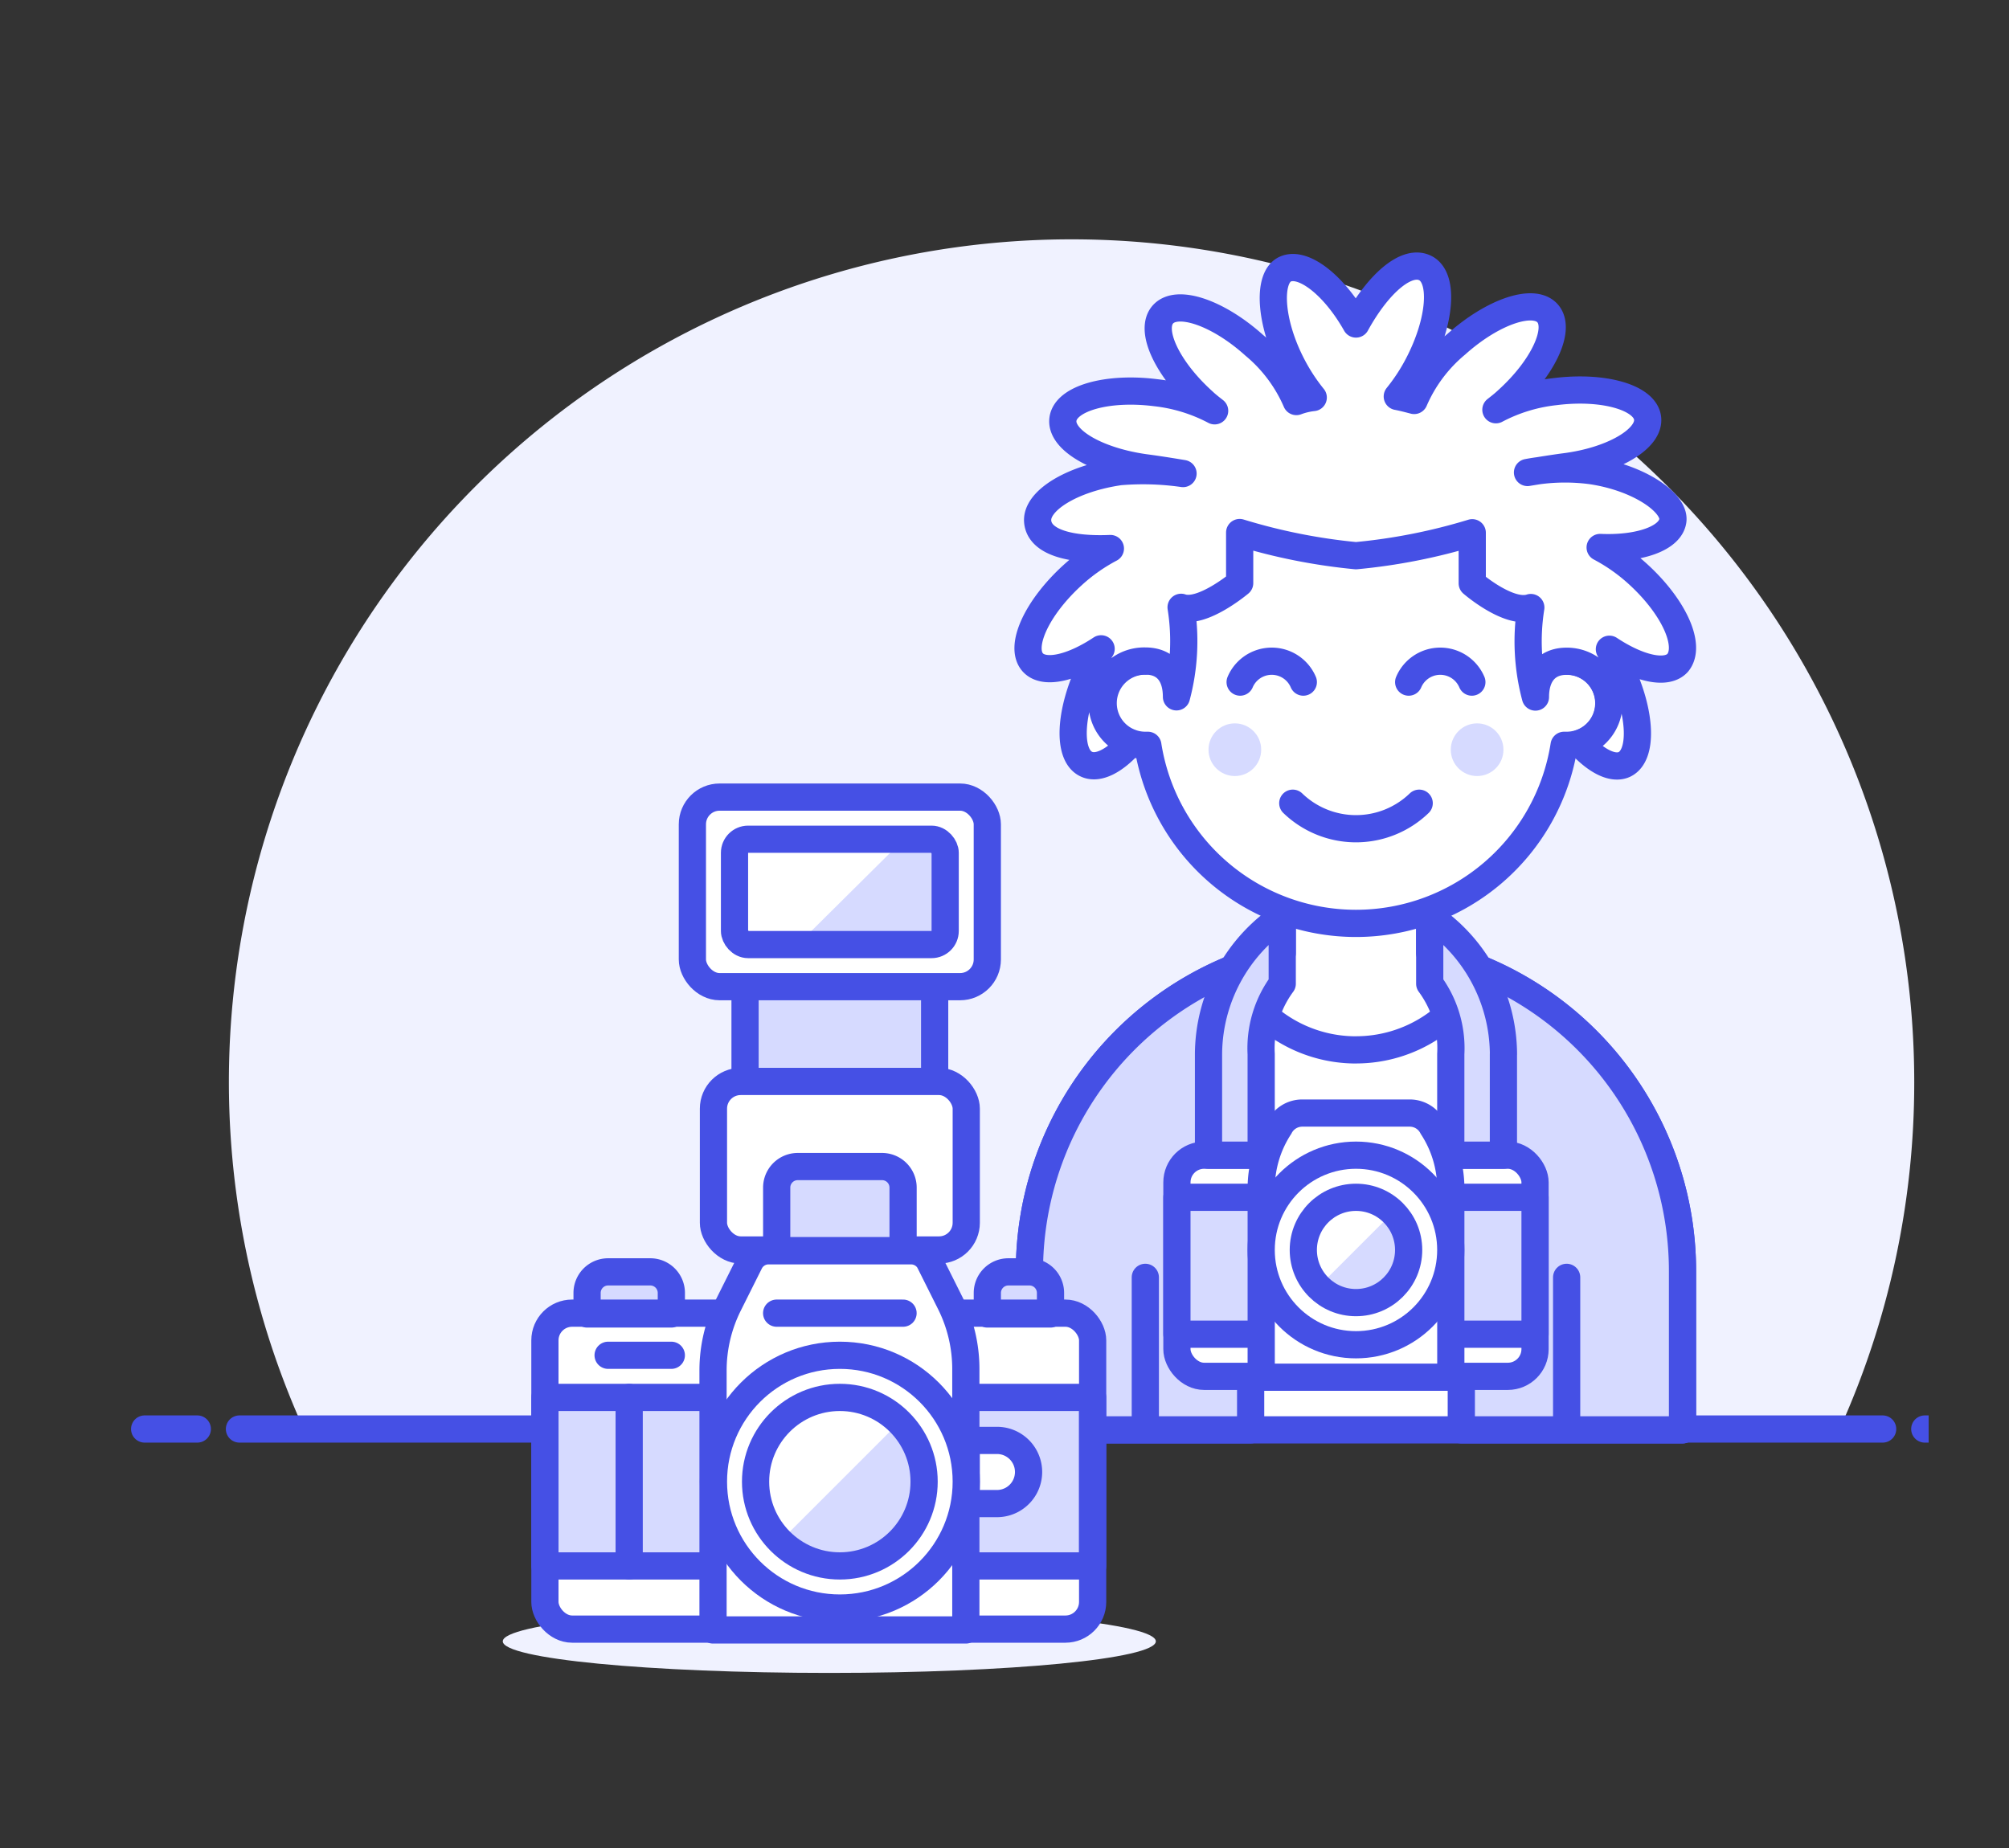<svg xmlns="http://www.w3.org/2000/svg" xmlns:xlink="http://www.w3.org/1999/xlink" width="250" height="230" viewBox="0 0 250 230"><rect x="0" y="0" width="250" height="230" fill="#333333" stroke="none"/><defs><clipPath id="a"><rect width="250" height="230" transform="translate(190 678)" fill="#fff" stroke="#707070" stroke-width="1"/></clipPath><clipPath id="b"><rect width="230" height="230" transform="translate(2651.654 41.106)" fill="#fff" stroke="#707070" stroke-width="0.97"/></clipPath></defs><g transform="translate(-190 -678)" clip-path="url(#a)"><g transform="translate(-2451.654 634.894)" clip-path="url(#b)"><g transform="translate(2659.654 72.895)"><path d="M245.27,159.015A104.862,104.862,0,1,0,44.907,202.271H235.938a104.545,104.545,0,0,0,9.332-43.256Z" transform="translate(-25.062 -54.103)" fill="#f0f2ff"/><line x2="204.48" transform="translate(11.797 148.064)" stroke-width="3.386" stroke="#4550e5" stroke-linecap="round" stroke-linejoin="round" fill="none"/><line x2="6.554" transform="translate(0 148.064)" stroke-width="3.386" stroke="#4550e5" stroke-linecap="round" stroke-linejoin="round" fill="none"/><line x2="6.554" transform="translate(221.519 148.064)" stroke-width="3.386" stroke="#4550e5" stroke-linecap="round" stroke-linejoin="round" fill="none"/><path d="M204.835,167.452A40.633,40.633,0,0,0,164.2,208.19v19.662h81.268V208.19a40.633,40.633,0,0,0-40.633-40.738Z" transform="translate(-54.097 -79.684)" fill="#fff" stroke="#4550e5" stroke-linecap="round" stroke-linejoin="round" stroke-width="3.386"/><path d="M191.728,170.228A40.662,40.662,0,0,0,164.2,208.817v19.662h27.526Z" transform="translate(-54.097 -80.31)" fill="#d6daff"/><line y2="18.875" transform="translate(124.523 129.188)" stroke-width="3.386" stroke="#4550e5" stroke-linecap="round" stroke-linejoin="round" fill="none"/><path d="M233.606,170.228a40.662,40.662,0,0,1,27.526,38.589v19.662H233.606Z" transform="translate(-69.761 -80.31)" fill="#d6daff"/><line y2="18.875" transform="translate(176.953 129.188)" stroke-width="3.386" stroke="#4550e5" stroke-linecap="round" stroke-linejoin="round" fill="none"/><path d="M191.728,170.228A40.662,40.662,0,0,0,164.2,208.817v19.662h27.526Z" transform="translate(-54.097 -80.31)" fill="none" stroke="#4550e5" stroke-linecap="round" stroke-linejoin="round" stroke-width="3.386"/><path d="M233.606,170.228a40.662,40.662,0,0,1,27.526,38.589v19.662H233.606Z" transform="translate(-69.761 -80.31)" fill="none" stroke="#4550e5" stroke-linecap="round" stroke-linejoin="round" stroke-width="3.386"/><path d="M212.143,178.267a17.04,17.04,0,0,0,15.546-10.04,40.027,40.027,0,0,0-6.37-2.019V157.3H202.972v8.913a40.031,40.031,0,0,0-6.37,2.019,17.04,17.04,0,0,0,15.542,10.04Z" transform="translate(-61.409 -77.392)" fill="#fff"/><path d="M212.143,178.267a17.04,17.04,0,0,0,15.546-10.04,40.027,40.027,0,0,0-6.37-2.019V157.3H202.972v8.913a40.031,40.031,0,0,0-6.37,2.019,17.04,17.04,0,0,0,15.542,10.04Z" transform="translate(-61.409 -77.392)" fill="none" stroke="#4550e5" stroke-linecap="round" stroke-linejoin="round" stroke-width="3.386"/><rect width="44.566" height="27.526" rx="3.386" transform="translate(128.455 113.983)" stroke-width="3.386" stroke="#4550e5" stroke-linecap="round" stroke-linejoin="round" fill="#fff"/><rect width="44.566" height="17.04" transform="translate(128.455 119.226)" stroke-width="3.386" stroke="#4550e5" stroke-linecap="round" stroke-linejoin="round" fill="#d6daff"/><path d="M222.756,196.267a3.172,3.172,0,0,0-2.8-1.73H206.528a3.172,3.172,0,0,0-2.8,1.73,14.025,14.025,0,0,0-2.281,7.55v23.594h23.594V203.817A14.025,14.025,0,0,0,222.756,196.267Z" transform="translate(-62.502 -85.796)" fill="#fff" stroke="#4550e5" stroke-linecap="round" stroke-linejoin="round" stroke-width="3.386"/><circle cx="11.797" cy="11.797" r="11.797" transform="translate(138.941 113.983)" fill="#fff" stroke="#4550e5" stroke-linecap="round" stroke-linejoin="round" stroke-width="3.386"/><circle cx="6.554" cy="6.554" r="6.554" transform="translate(144.184 119.226)" fill="#d6daff"/><path d="M214.772,208.079a6.554,6.554,0,0,0-4.666,11.142l9.254-9.254a6.449,6.449,0,0,0-4.587-1.888Z" transform="translate(-64.034 -88.853)" fill="#fff"/><circle cx="6.554" cy="6.554" r="6.554" transform="translate(144.184 119.226)" fill="none" stroke="#4550e5" stroke-linecap="round" stroke-linejoin="round" stroke-width="3.386"/><path d="M237.7,180.068v12.583H231.15V180.068a13.527,13.527,0,0,0-2.62-8.756V162.95a20.788,20.788,0,0,1,9.176,17.119Z" transform="translate(-68.615 -78.668)" fill="#d6daff" stroke="#4550e5" stroke-linecap="round" stroke-linejoin="round" stroke-width="3.386"/><path d="M192.979,180.068v12.583h6.554V180.068a13.527,13.527,0,0,1,2.62-8.756V162.95a20.788,20.788,0,0,0-9.174,17.118Z" transform="translate(-60.592 -78.668)" fill="#d6daff" stroke="#4550e5" stroke-linecap="round" stroke-linejoin="round" stroke-width="3.386"/><path d="M233.725,112.33v-6.55a26.215,26.215,0,1,0-52.43,0v6.554a5.243,5.243,0,1,0,0,10.486h.314a26.215,26.215,0,0,0,51.8,0h.314a5.243,5.243,0,0,0,0-10.486Z" transform="translate(-56.771 -59.849)" fill="#fff" stroke="#4550e5" stroke-linecap="round" stroke-linejoin="round" stroke-width="3.386"/><circle cx="3.277" cy="3.277" r="3.277" transform="translate(132.388 60.242)" fill="#d6daff"/><circle cx="3.277" cy="3.277" r="3.277" transform="translate(162.535 60.242)" fill="#d6daff"/><path d="M222.251,144.734a11.325,11.325,0,0,1-15.729,0" transform="translate(-63.648 -74.557)" fill="none" stroke="#4550e5" stroke-linecap="round" stroke-linejoin="round" stroke-width="3.386"/><path d="M205.922,124.511a4.27,4.27,0,0,0-7.861,0" transform="translate(-61.738 -69.406)" fill="none" stroke="#4550e5" stroke-linecap="round" stroke-linejoin="round" stroke-width="3.386"/><path d="M233.008,124.511a4.27,4.27,0,0,0-7.861,0" transform="translate(-67.85 -69.406)" fill="none" stroke="#4550e5" stroke-linecap="round" stroke-linejoin="round" stroke-width="3.386"/><path d="M239.833,96.7a22.7,22.7,0,0,0-4.666-3.277c4.876.21,8.734-1.128,9.045-3.33s-4.194-5.374-10.224-6.239a25.01,25.01,0,0,0-7.861.236s3.015-.5,4.614-.707c6.029-.76,10.643-3.487,10.329-6.056s-5.479-4.063-11.509-3.3a20.527,20.527,0,0,0-7.367,2.254c.472-.367.943-.734,1.39-1.154,4.509-4.063,6.763-8.913,5.034-10.853s-6.816-.21-11.354,3.854a18.771,18.771,0,0,0-5.241,7c-.707-.183-1.39-.367-2.1-.5a23.594,23.594,0,0,0,2.62-4.011c2.8-5.4,3.2-10.748.891-11.954s-5.872,1.888-8.651,6.948c-2.778-4.928-6.632-7.861-8.831-6.816s-1.914,6.554.891,11.954a23.593,23.593,0,0,0,2.62,4.011,8.705,8.705,0,0,0-2.1.5,18.77,18.77,0,0,0-5.24-7c-4.509-4.063-9.595-5.794-11.354-3.854s.524,6.793,5.034,10.853c.445.419.917.786,1.39,1.154a20.553,20.553,0,0,0-7.341-2.254c-6.029-.76-11.194.707-11.535,3.3s4.3,5.241,10.329,6.056c1.835.236,4.614.707,4.614.707a35.023,35.023,0,0,0-7.861-.236c-6,.865-10.486,3.644-10.224,6.239s4.173,3.539,9.045,3.33a22.7,22.7,0,0,0-4.666,3.277c-4.509,4.09-6.737,8.966-4.981,10.905,1.39,1.521,4.876.707,8.493-1.7a22.7,22.7,0,0,0-1.337,2.385c-2.62,5.479-2.883,10.827-.524,11.954,1.442.707,3.539-.367,5.532-2.62a5.241,5.241,0,0,1,1.825-10.2c2.62,0,3.882,1.783,3.882,4.456a26.844,26.844,0,0,0,.576-11.142c2.62.917,7.288-3.015,7.288-3.015V91.564a72.882,72.882,0,0,0,14.471,2.883,72.433,72.433,0,0,0,14.471-2.857v6.292s4.535,3.932,7.288,3.015a26.845,26.845,0,0,0,.576,11.142c0-2.62,1.262-4.456,3.882-4.456a5.241,5.241,0,0,1,1.65,10.224c2.019,2.2,4.09,3.277,5.532,2.62,2.359-1.128,2.123-6.475-.524-11.954a22.709,22.709,0,0,0-1.337-2.385c3.644,2.412,7.1,3.225,8.493,1.7C246.57,105.668,244.342,100.792,239.833,96.7Z" transform="translate(-54.044 -55.074)" fill="#fff"/><path d="M239.833,96.7a22.7,22.7,0,0,0-4.666-3.277c4.876.21,8.734-1.128,9.045-3.33s-4.194-5.374-10.224-6.239a25.01,25.01,0,0,0-7.861.236s3.015-.5,4.614-.707c6.029-.76,10.643-3.487,10.329-6.056s-5.479-4.063-11.509-3.3a20.527,20.527,0,0,0-7.367,2.254c.472-.367.943-.734,1.39-1.154,4.509-4.063,6.763-8.913,5.034-10.853s-6.816-.21-11.354,3.854a18.771,18.771,0,0,0-5.241,7c-.707-.183-1.39-.367-2.1-.5a23.594,23.594,0,0,0,2.62-4.011c2.8-5.4,3.2-10.748.891-11.954s-5.872,1.888-8.651,6.948c-2.778-4.928-6.632-7.861-8.831-6.816s-1.914,6.554.891,11.954a23.593,23.593,0,0,0,2.62,4.011,8.705,8.705,0,0,0-2.1.5,18.77,18.77,0,0,0-5.24-7c-4.509-4.063-9.595-5.794-11.354-3.854s.524,6.793,5.034,10.853c.445.419.917.786,1.39,1.154a20.553,20.553,0,0,0-7.341-2.254c-6.029-.76-11.194.707-11.535,3.3s4.3,5.241,10.329,6.056c1.835.236,4.614.707,4.614.707a35.023,35.023,0,0,0-7.861-.236c-6,.865-10.486,3.644-10.224,6.239s4.173,3.539,9.045,3.33a22.7,22.7,0,0,0-4.666,3.277c-4.509,4.09-6.737,8.966-4.981,10.905,1.39,1.521,4.876.707,8.493-1.7a22.7,22.7,0,0,0-1.337,2.385c-2.62,5.479-2.883,10.827-.524,11.954,1.442.707,3.539-.367,5.532-2.62a5.241,5.241,0,0,1,1.825-10.2c2.62,0,3.882,1.783,3.882,4.456a26.844,26.844,0,0,0,.576-11.142c2.62.917,7.288-3.015,7.288-3.015V91.564a72.882,72.882,0,0,0,14.471,2.883,72.433,72.433,0,0,0,14.471-2.857v6.292s4.535,3.932,7.288,3.015a26.845,26.845,0,0,0,.576,11.142c0-2.62,1.262-4.456,3.882-4.456a5.241,5.241,0,0,1,1.65,10.224c2.019,2.2,4.09,3.277,5.532,2.62,2.359-1.128,2.123-6.475-.524-11.954a22.709,22.709,0,0,0-1.337-2.385c3.644,2.412,7.1,3.225,8.493,1.7C246.57,105.668,244.342,100.792,239.833,96.7Z" transform="translate(-54.044 -55.074)" fill="none" stroke="#4550e5" stroke-linecap="round" stroke-linejoin="round" stroke-width="3.386"/><path d="M79.562,278.271c0,2.176,18.193,3.932,40.633,3.932s40.633-1.757,40.633-3.932-18.193-4.037-40.633-4.037S79.562,276.1,79.562,278.271Z" transform="translate(-34.996 -103.782)" fill="#f0f2ff"/><rect width="23.594" height="20.973" transform="translate(74.714 83.835)" fill="#d6daff"/><rect width="23.594" height="20.973" transform="translate(74.714 83.835)" stroke-width="3.386" stroke="#4550e5" stroke-linecap="round" stroke-linejoin="round" fill="none"/><rect width="36.701" height="23.594" rx="3.386" transform="translate(68.16 69.417)" stroke-width="3.386" stroke="#4550e5" stroke-linecap="round" stroke-linejoin="round" fill="#fff"/><rect width="31.459" height="20.973" rx="3.386" transform="translate(70.782 104.808)" stroke-width="3.386" stroke="#4550e5" stroke-linecap="round" stroke-linejoin="round" fill="#fff"/><rect width="26.215" height="13.108" rx="1.692" transform="translate(73.403 74.661)" fill="#d6daff"/><path d="M124.668,163.662h-6.554a1.311,1.311,0,0,1-1.311-1.311V151.967a1.311,1.311,0,0,1,1.311-1.311h19.662Z" transform="translate(-43.4 -75.894)" fill="#fff"/><rect width="26.215" height="13.108" rx="1.692" transform="translate(73.403 74.661)" stroke-width="3.386" stroke="#4550e5" stroke-linecap="round" stroke-linejoin="round" fill="none"/><path d="M136.682,203.136H126.2a2.62,2.62,0,0,0-2.62,2.62v7.861h15.729v-7.861a2.62,2.62,0,0,0-2.623-2.62Z" transform="translate(-44.929 -87.737)" fill="#d6daff" stroke="#4550e5" stroke-linecap="round" stroke-linejoin="round" stroke-width="3.386"/><rect width="68.16" height="39.323" rx="3.386" transform="translate(49.809 133.645)" fill="#fff"/><rect width="68.16" height="20.973" transform="translate(49.809 144.131)" fill="#d6daff"/><rect width="68.16" height="20.973" transform="translate(49.809 144.131)" stroke-width="3.386" stroke="#4550e5" stroke-linecap="round" stroke-linejoin="round" fill="none"/><path d="M162.673,220.063h-2.62a2.62,2.62,0,0,0-2.62,2.62v2.62h7.861v-2.62a2.62,2.62,0,0,0-2.62-2.62Z" transform="translate(-52.569 -91.557)" fill="#d6daff" stroke="#4550e5" stroke-linecap="round" stroke-linejoin="round" stroke-width="3.386"/><path d="M100.968,220.063H95.728a2.62,2.62,0,0,0-2.62,2.62v2.62h10.486v-2.62a2.62,2.62,0,0,0-2.625-2.62Z" transform="translate(-38.052 -91.557)" fill="#d6daff" stroke="#4550e5" stroke-linecap="round" stroke-linejoin="round" stroke-width="3.386"/><rect width="68.16" height="39.323" rx="3.386" transform="translate(49.809 133.645)" stroke-width="3.386" stroke="#4550e5" stroke-linecap="round" stroke-linejoin="round" fill="none"/><path d="M157.977,255.013a3.932,3.932,0,0,0,0-7.861h-3.932v7.861Z" transform="translate(-51.805 -97.669)" fill="#fff" stroke="#4550e5" stroke-linecap="round" stroke-linejoin="round" stroke-width="3.386"/><path d="M137.992,216.678H120.271a2.62,2.62,0,0,0-2.359,1.442l-2.62,5.241a18.35,18.35,0,0,0-1.941,8.205v32.3h31.459V231.385a18.35,18.35,0,0,0-1.941-8.205l-2.62-5.24a2.62,2.62,0,0,0-2.255-1.261Z" transform="translate(-42.621 -90.793)" fill="#fff"/><path d="M137.992,216.678H120.271a2.62,2.62,0,0,0-2.359,1.442l-2.62,5.241a18.35,18.35,0,0,0-1.941,8.205v32.3h31.459V231.385a18.35,18.35,0,0,0-1.941-8.205l-2.62-5.24a2.62,2.62,0,0,0-2.255-1.261Z" transform="translate(-42.621 -90.793)" fill="none" stroke="#4550e5" stroke-linecap="round" stroke-linejoin="round" stroke-width="3.386"/><circle cx="15.729" cy="15.729" r="15.729" transform="translate(70.782 138.888)" fill="#fff"/><circle cx="10.486" cy="10.486" r="10.486" transform="translate(76.024 144.131)" fill="#d6daff"/><path d="M123.254,258.143a10.492,10.492,0,1,1,14.837-14.837Z" transform="translate(-44.163 -96.109)" fill="#fff"/><circle cx="15.729" cy="15.729" r="15.729" transform="translate(70.782 138.888)" fill="none" stroke="#4550e5" stroke-linecap="round" stroke-linejoin="round" stroke-width="3.386"/><circle cx="10.486" cy="10.486" r="10.486" transform="translate(76.024 144.131)" fill="none" stroke="#4550e5" stroke-linecap="round" stroke-linejoin="round" stroke-width="3.386"/><line x2="15.729" transform="translate(78.646 133.645)" stroke-width="3.386" stroke="#4550e5" stroke-linecap="round" stroke-linejoin="round" fill="none"/><line y2="20.973" transform="translate(60.295 144.131)" stroke-width="3.386" stroke="#4550e5" stroke-linecap="round" stroke-linejoin="round" fill="none"/><line x2="7.865" transform="translate(57.674 138.888)" stroke-width="3.386" stroke="#4550e5" stroke-linecap="round" stroke-linejoin="round" fill="none"/></g></g></g></svg>